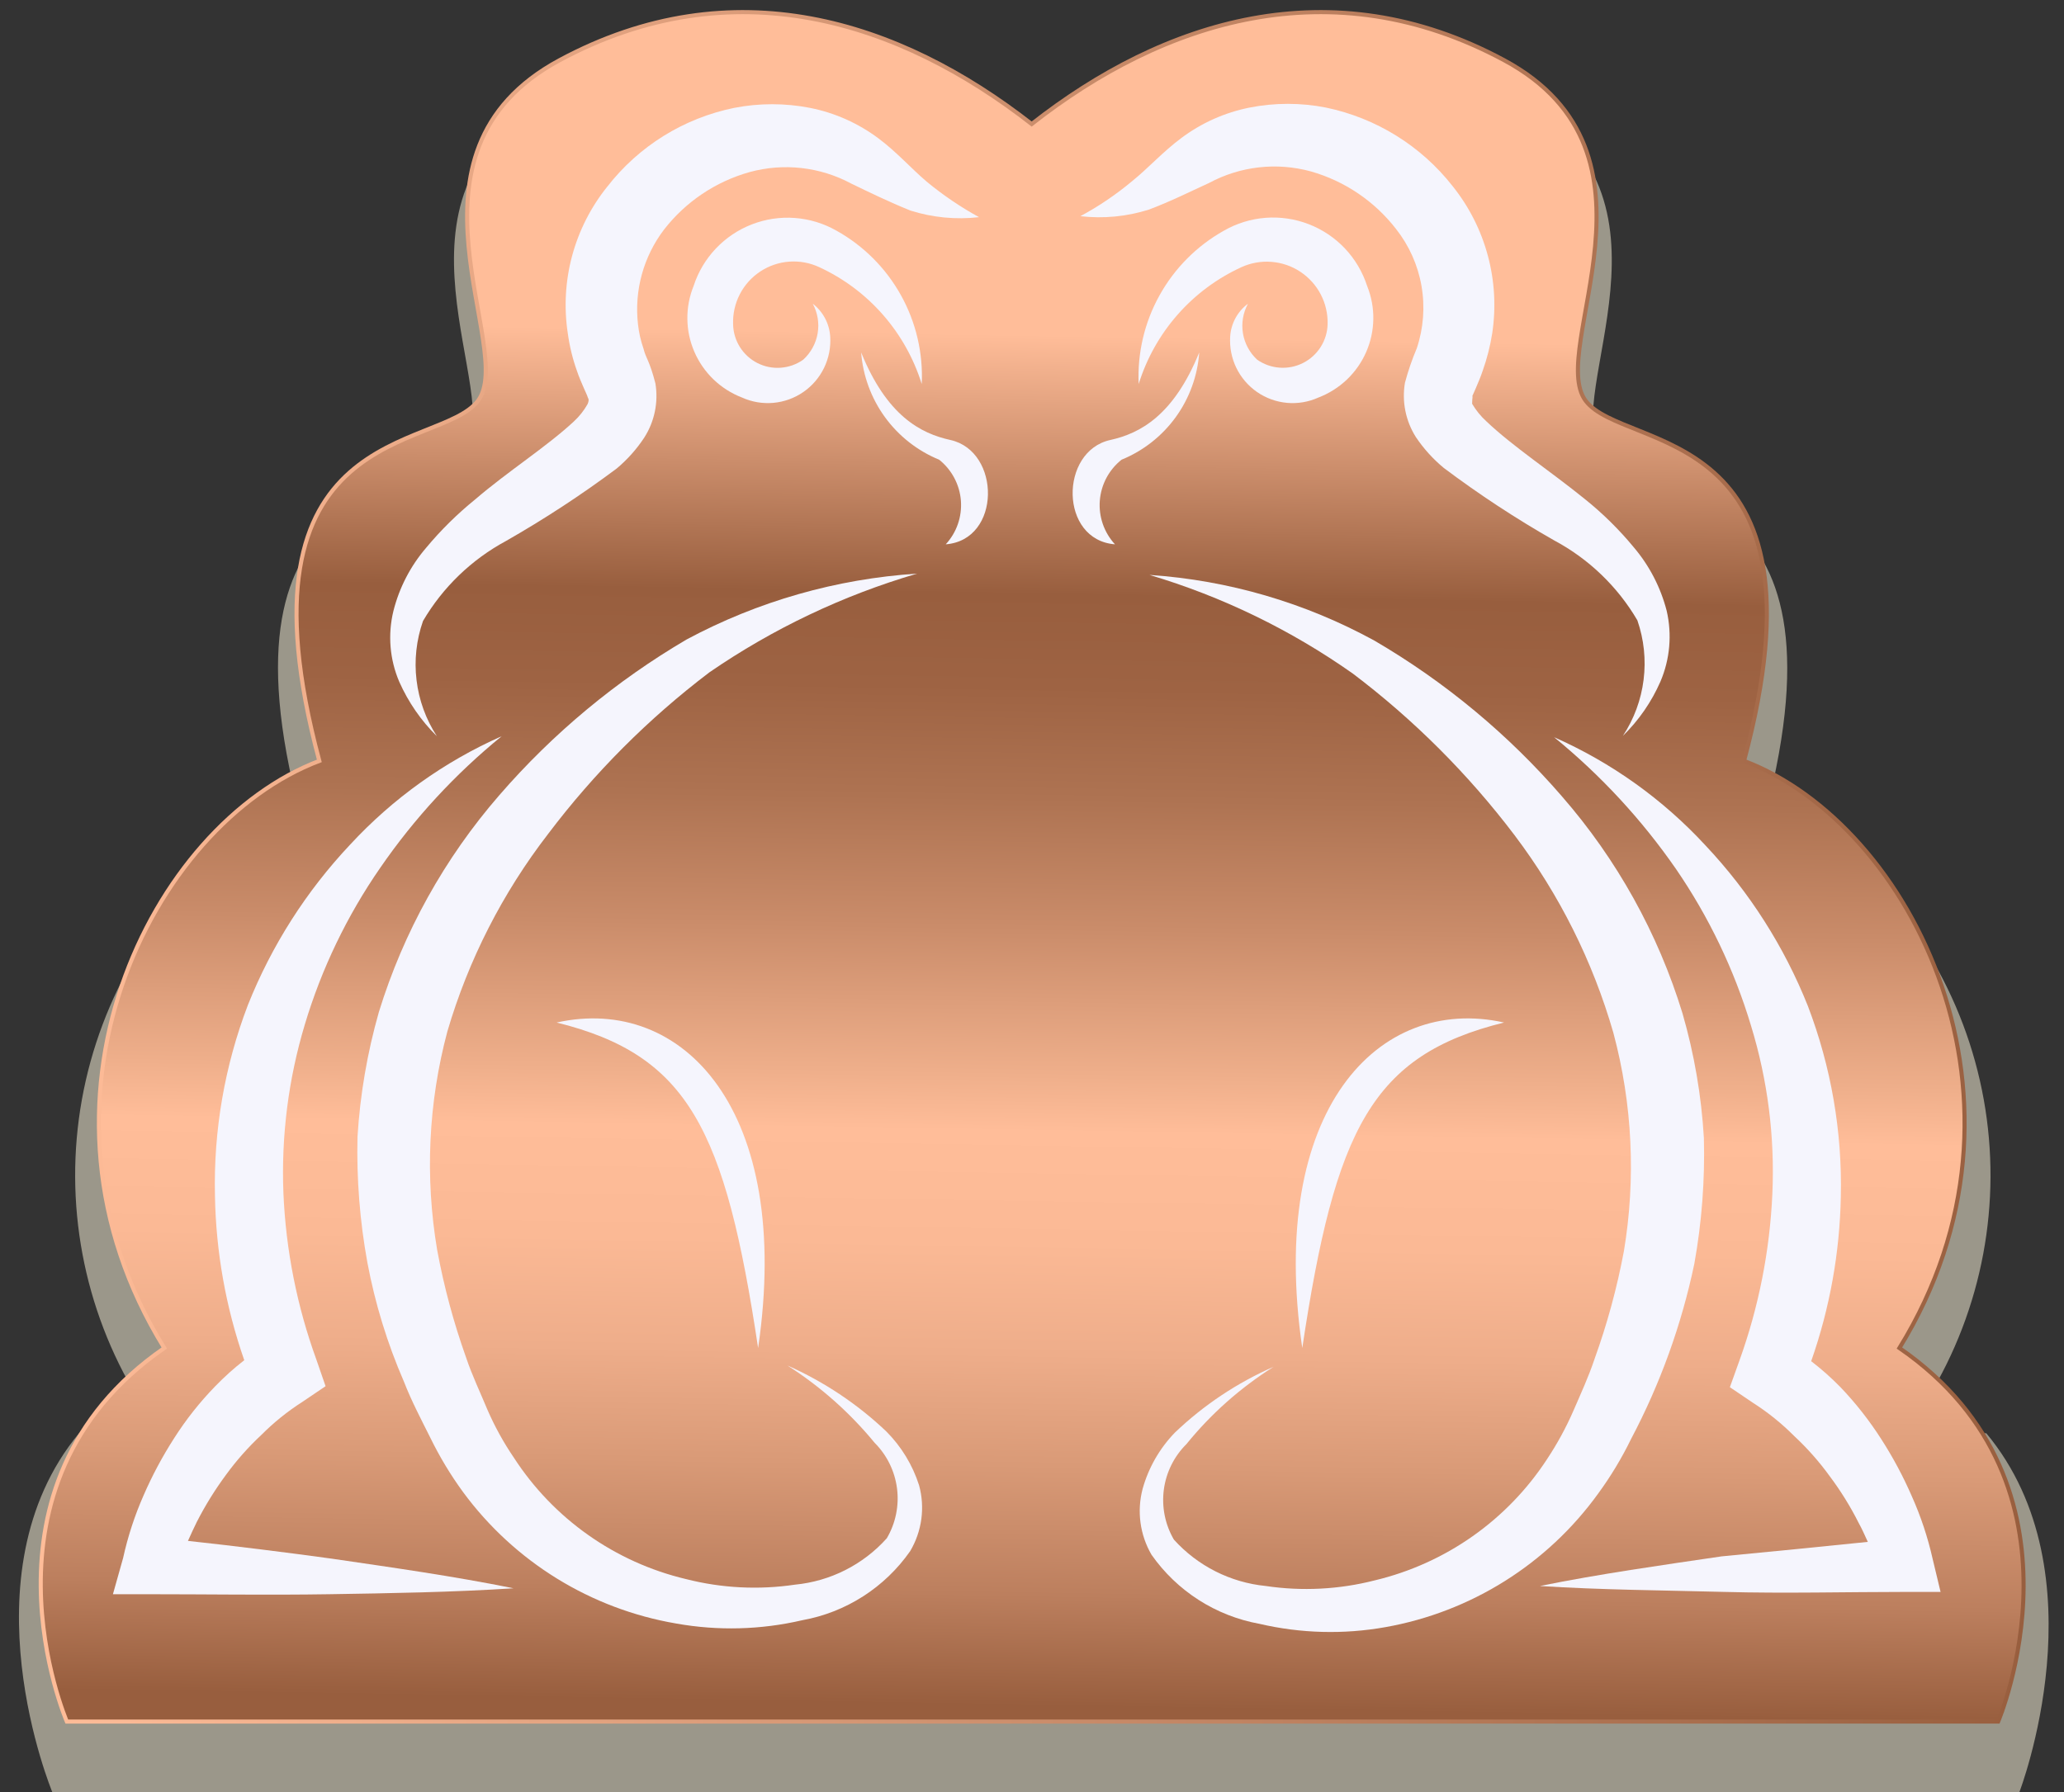 <svg width="76" height="66" viewBox="0 0 76 66" fill="none" xmlns="http://www.w3.org/2000/svg">
<rect x="0" y="0" width="76" height="66" fill="#333333" stroke="none"/>
<path d="M2.909 52.787L3.782 52.787C4.174 52.32 4.608 51.89 5.079 51.502C3.067 48.209 2.333 44.292 3.016 40.494C3.7 36.696 5.754 33.28 8.788 30.896L9.503 30.896C9.991 30.545 10.51 30.24 11.055 29.987C7.709 17.296 15.6 18.496 17.115 16.556C18.631 14.617 13.661 7.199 20.194 3.683C26.727 0.168 33.031 2.205 38.025 6.108C43.031 2.217 49.322 0.18 55.855 3.683C62.388 7.186 57.467 14.592 58.946 16.556C60.425 18.52 68.316 17.296 65.006 29.987C65.546 30.243 66.061 30.547 66.546 30.896L67.273 30.896C70.307 33.28 72.361 36.696 73.045 40.494C73.728 44.292 72.995 48.209 70.982 51.502C71.45 51.893 71.884 52.323 72.279 52.787L73.14 52.787C77.455 57.975 74.358 66 74.358 66L1.925 66C1.925 66 -1.406 57.999 2.909 52.787Z" fill="#9B978A"/>
<path d="M6.049 49.647C0.449 40.58 5.564 30.374 11.758 28.023C8.388 15.477 16.158 16.665 17.6 14.762C19.043 12.859 14.231 5.647 20.606 2.216C26.982 -1.214 33.115 0.762 37.988 4.568C42.837 0.762 49.007 -1.214 55.382 2.216C61.758 5.647 56.946 12.859 58.388 14.762C59.831 16.665 67.588 15.477 64.219 28.023C70.413 30.374 75.528 40.58 69.94 49.647C77.285 54.714 73.576 63.405 73.576 63.405L2.461 63.405C2.461 63.405 -1.297 54.714 6.049 49.647Z" fill="url(#paint0_linear_295_478)" stroke="url(#paint1_linear_295_478)" stroke-width="0.15" stroke-miterlimit="10"/>
<path d="M33.94 14.144C33.647 13.203 33.161 12.334 32.511 11.592C31.862 10.851 31.064 10.254 30.17 9.841C29.824 9.679 29.442 9.608 29.061 9.636C28.68 9.663 28.313 9.789 27.994 9.999C27.675 10.21 27.416 10.498 27.241 10.838C27.066 11.177 26.981 11.556 26.994 11.938C26.999 12.236 27.085 12.527 27.243 12.779C27.401 13.032 27.625 13.236 27.89 13.371C28.156 13.506 28.453 13.565 28.75 13.543C29.047 13.521 29.333 13.419 29.576 13.247C29.856 12.992 30.043 12.65 30.107 12.277C30.171 11.904 30.107 11.52 29.928 11.186C30.115 11.331 30.269 11.514 30.38 11.723C30.491 11.932 30.555 12.162 30.57 12.398C30.595 12.795 30.517 13.191 30.343 13.549C30.17 13.906 29.907 14.212 29.58 14.438C29.253 14.664 28.873 14.801 28.477 14.837C28.082 14.872 27.683 14.805 27.322 14.641C26.932 14.491 26.577 14.265 26.276 13.977C25.975 13.688 25.735 13.342 25.569 12.96C25.403 12.577 25.315 12.166 25.31 11.749C25.305 11.332 25.383 10.918 25.54 10.532C25.706 10.018 25.985 9.548 26.357 9.155C26.728 8.763 27.182 8.458 27.686 8.263C28.19 8.068 28.73 7.987 29.269 8.028C29.808 8.068 30.331 8.228 30.8 8.495C31.797 9.051 32.62 9.875 33.174 10.873C33.729 11.87 33.994 13.003 33.94 14.144Z" fill="#F5F5FD"/>
<path d="M27.915 49.647C26.703 41.574 25.345 38.859 20.497 37.659C25.139 36.629 29.2 40.883 27.915 49.647Z" fill="#F5F5FD"/>
<path d="M31.709 12.98C31.775 13.84 32.078 14.665 32.585 15.363C33.093 16.061 33.784 16.604 34.582 16.931C34.811 17.114 35.001 17.342 35.138 17.601C35.276 17.86 35.359 18.144 35.382 18.436C35.404 18.729 35.367 19.023 35.271 19.3C35.175 19.577 35.023 19.831 34.824 20.047C36.873 19.889 36.861 16.616 34.994 16.204C33.891 15.962 32.654 15.307 31.709 12.98Z" fill="#F5F5FD"/>
<path d="M41.928 14.144C42.221 13.201 42.709 12.331 43.36 11.59C44.012 10.848 44.812 10.252 45.709 9.841C46.056 9.682 46.436 9.614 46.816 9.644C47.196 9.673 47.562 9.798 47.879 10.008C48.197 10.218 48.456 10.505 48.632 10.843C48.808 11.18 48.895 11.557 48.885 11.938C48.878 12.236 48.79 12.526 48.63 12.778C48.471 13.03 48.246 13.234 47.98 13.368C47.714 13.503 47.416 13.562 47.119 13.541C46.822 13.52 46.535 13.418 46.291 13.247C46.013 12.99 45.829 12.648 45.767 12.275C45.706 11.902 45.771 11.518 45.952 11.186C45.761 11.328 45.603 11.51 45.49 11.72C45.377 11.929 45.311 12.161 45.297 12.398C45.273 12.795 45.351 13.191 45.524 13.549C45.698 13.906 45.961 14.212 46.288 14.438C46.614 14.664 46.994 14.801 47.39 14.837C47.786 14.872 48.184 14.805 48.546 14.641C48.936 14.492 49.293 14.267 49.595 13.979C49.897 13.691 50.139 13.346 50.306 12.963C50.473 12.58 50.562 12.168 50.568 11.751C50.574 11.333 50.496 10.919 50.34 10.532C50.173 10.016 49.894 9.544 49.522 9.15C49.15 8.757 48.694 8.451 48.189 8.256C47.684 8.061 47.141 7.981 46.601 8.022C46.061 8.064 45.537 8.225 45.067 8.495C44.072 9.053 43.251 9.877 42.697 10.875C42.142 11.872 41.876 13.004 41.928 14.144Z" fill="#F5F5FD"/>
<path d="M47.952 49.647C49.164 41.574 50.522 38.859 55.382 37.659C50.752 36.629 46.667 40.883 47.952 49.647Z" fill="#F5F5FD"/>
<path d="M44.158 12.98C44.097 13.84 43.797 14.666 43.292 15.364C42.786 16.063 42.095 16.605 41.297 16.931C41.068 17.114 40.878 17.342 40.74 17.601C40.603 17.86 40.52 18.144 40.497 18.436C40.474 18.729 40.512 19.023 40.608 19.3C40.704 19.577 40.856 19.831 41.055 20.047C39.006 19.889 39.006 16.616 40.885 16.204C41.976 15.962 43.212 15.307 44.158 12.98Z" fill="#F5F5FD"/>
<path d="M31.346 6.762C30.198 6.145 28.857 5.993 27.6 6.338C26.349 6.689 25.245 7.432 24.448 8.459C23.694 9.452 23.351 10.698 23.491 11.938C23.525 12.248 23.594 12.553 23.697 12.847C23.782 13.198 23.915 13.271 24.133 14.119C24.248 14.814 24.101 15.527 23.721 16.119C23.439 16.547 23.096 16.93 22.703 17.259C21.401 18.23 20.041 19.12 18.63 19.925C17.362 20.609 16.305 21.628 15.576 22.871C15.331 23.57 15.249 24.316 15.338 25.051C15.426 25.787 15.682 26.492 16.085 27.113C15.503 26.539 15.035 25.86 14.703 25.113C14.35 24.291 14.274 23.377 14.485 22.507C14.701 21.644 15.116 20.843 15.697 20.168C16.236 19.521 16.837 18.929 17.491 18.398C18.703 17.356 20.121 16.459 21.127 15.525C21.329 15.339 21.501 15.122 21.636 14.883C21.721 14.689 21.636 14.653 21.636 14.616C21.636 14.58 21.382 14.071 21.248 13.671C21.087 13.223 20.974 12.76 20.909 12.289C20.762 11.335 20.815 10.36 21.065 9.427C21.316 8.494 21.758 7.623 22.364 6.871C23.524 5.379 25.179 4.352 27.03 3.974C27.955 3.793 28.906 3.793 29.83 3.974C30.745 4.156 31.607 4.541 32.352 5.101C33.018 5.598 33.564 6.216 34.121 6.689C34.721 7.185 35.367 7.623 36.049 7.998C35.2 8.096 34.341 8.013 33.527 7.756C32.715 7.428 32.024 7.089 31.346 6.762Z" fill="#F5F5FD"/>
<path d="M17.054 54.956C16.591 54.323 16.186 53.65 15.842 52.944C15.503 52.266 15.151 51.599 14.873 50.884C14.261 49.476 13.809 48.004 13.527 46.496C13.249 44.969 13.127 43.417 13.164 41.865C13.26 40.31 13.524 38.77 13.951 37.272C14.858 34.329 16.369 31.608 18.388 29.284C20.359 27.009 22.689 25.073 25.285 23.55C27.907 22.145 30.8 21.318 33.77 21.126C31.043 21.925 28.462 23.152 26.121 24.762C23.878 26.464 21.879 28.467 20.182 30.714C18.505 32.887 17.247 35.353 16.473 37.987C15.772 40.612 15.644 43.356 16.097 46.035C16.346 47.383 16.702 48.708 17.163 49.999C17.382 50.653 17.685 51.284 17.951 51.926C18.219 52.541 18.543 53.13 18.921 53.684C20.379 55.936 22.65 57.538 25.261 58.157C26.571 58.491 27.935 58.561 29.273 58.362C30.574 58.237 31.782 57.627 32.654 56.653C32.979 56.1 33.111 55.455 33.03 54.819C32.949 54.183 32.659 53.592 32.206 53.138C31.292 52.026 30.208 51.064 28.994 50.29C30.335 50.885 31.565 51.704 32.63 52.714C33.187 53.271 33.602 53.952 33.842 54.702C33.953 55.107 33.981 55.531 33.925 55.947C33.868 56.364 33.729 56.764 33.515 57.126C32.579 58.467 31.149 59.383 29.539 59.672C28.016 60.027 26.436 60.068 24.897 59.793C21.755 59.256 18.944 57.523 17.054 54.956Z" fill="#F5F5FD"/>
<path d="M4.533 57.381C4.707 56.59 4.959 55.818 5.285 55.078C5.603 54.345 5.98 53.64 6.412 52.968C6.85 52.28 7.358 51.638 7.927 51.053C8.26 50.709 8.616 50.389 8.994 50.096C8.314 48.146 7.95 46.1 7.915 44.035C7.86 41.639 8.272 39.255 9.127 37.017C10 34.825 11.279 32.819 12.897 31.102C14.465 29.407 16.362 28.05 18.473 27.114C16.759 28.509 15.253 30.142 14 31.962C12.777 33.728 11.841 35.675 11.224 37.732C10.619 39.743 10.353 41.84 10.436 43.938C10.524 46.032 10.933 48.101 11.649 50.072L11.988 51.053L11.127 51.635C10.584 51.983 10.079 52.389 9.624 52.847C9.141 53.297 8.703 53.792 8.315 54.326C7.913 54.87 7.557 55.445 7.249 56.047C7.139 56.266 7.03 56.508 6.921 56.75C8.691 56.944 10.449 57.162 12.218 57.405C14.449 57.732 16.691 58.047 18.909 58.496C16.655 58.641 14.388 58.678 12.133 58.714C9.879 58.75 7.624 58.714 5.37 58.714L4.158 58.714L4.533 57.381Z" fill="#F5F5FD"/>
<path d="M43.491 5.089C44.236 4.529 45.098 4.144 46.012 3.962C46.941 3.779 47.896 3.779 48.824 3.962C50.673 4.346 52.327 5.372 53.491 6.859C54.094 7.613 54.535 8.483 54.785 9.416C55.036 10.348 55.09 11.322 54.946 12.277C54.871 12.748 54.754 13.21 54.594 13.659C54.461 14.059 54.17 14.677 54.206 14.604C54.242 14.532 54.206 14.677 54.206 14.871C54.347 15.11 54.522 15.327 54.727 15.514C55.709 16.447 57.079 17.344 58.364 18.386C59.02 18.913 59.622 19.506 60.158 20.156C60.734 20.834 61.148 21.634 61.37 22.495C61.571 23.366 61.491 24.279 61.14 25.101C60.812 25.851 60.343 26.53 59.758 27.101C60.167 26.481 60.428 25.774 60.52 25.036C60.613 24.299 60.534 23.549 60.291 22.847C59.561 21.601 58.499 20.581 57.224 19.901C55.816 19.099 54.46 18.208 53.164 17.235C52.767 16.907 52.42 16.523 52.133 16.095C51.758 15.501 51.615 14.789 51.733 14.095C51.849 13.661 51.995 13.236 52.17 12.823C52.416 12.085 52.475 11.298 52.342 10.532C52.209 9.766 51.887 9.046 51.406 8.435C50.613 7.41 49.513 6.667 48.267 6.313C47.01 5.968 45.669 6.12 44.521 6.738C43.83 7.053 43.139 7.404 42.303 7.72C41.489 7.977 40.63 8.06 39.782 7.962C40.467 7.593 41.113 7.154 41.709 6.653C42.267 6.204 42.824 5.586 43.491 5.089Z" fill="#F5F5FD"/>
<path d="M43.261 52.762C44.322 51.748 45.553 50.927 46.897 50.338C45.678 51.106 44.593 52.068 43.685 53.187C43.23 53.639 42.938 54.229 42.854 54.865C42.771 55.502 42.901 56.148 43.224 56.702C44.1 57.673 45.306 58.282 46.606 58.411C47.944 58.61 49.308 58.54 50.618 58.205C53.231 57.583 55.505 55.982 56.97 53.732C57.339 53.175 57.66 52.587 57.928 51.974C58.206 51.332 58.497 50.702 58.715 50.047C59.181 48.757 59.541 47.431 59.794 46.084C60.242 43.404 60.11 40.659 59.406 38.035C58.65 35.408 57.417 32.943 55.77 30.762C54.068 28.515 52.066 26.512 49.818 24.811C47.535 23.2 45.005 21.972 42.328 21.174C45.234 21.37 48.064 22.198 50.618 23.599C53.217 25.118 55.547 27.055 57.515 29.332C59.539 31.654 61.05 34.375 61.952 37.32C62.385 38.817 62.649 40.358 62.74 41.914C62.78 43.465 62.663 45.017 62.388 46.544C61.917 48.792 61.134 50.962 60.061 52.993C59.718 53.698 59.312 54.372 58.849 55.005C56.977 57.6 54.169 59.365 51.018 59.926C49.479 60.201 47.899 60.16 46.376 59.805C44.767 59.513 43.338 58.598 42.4 57.259C41.974 56.526 41.857 55.655 42.073 54.835C42.29 54.056 42.698 53.343 43.261 52.762Z" fill="#F5F5FD"/>
<path d="M68.776 56.787C68.667 56.544 68.558 56.302 68.437 56.084C68.133 55.48 67.776 54.904 67.37 54.363C66.983 53.828 66.544 53.333 66.061 52.884C65.606 52.426 65.102 52.02 64.558 51.672L63.697 51.09L64.049 50.108C64.759 48.136 65.167 46.069 65.261 43.975C65.356 41.876 65.09 39.777 64.473 37.769C63.856 35.714 62.923 33.767 61.709 31.999C60.449 30.181 58.939 28.549 57.224 27.15C59.337 28.084 61.235 29.441 62.8 31.138C64.418 32.855 65.697 34.862 66.57 37.053C67.425 39.292 67.837 41.676 67.782 44.072C67.743 46.137 67.375 48.183 66.691 50.132C67.073 50.425 67.433 50.745 67.77 51.09C68.332 51.678 68.835 52.32 69.273 53.005C69.705 53.676 70.082 54.382 70.4 55.114C70.731 55.855 70.986 56.626 71.164 57.417L71.455 58.629L70.243 58.629C67.988 58.629 65.734 58.69 63.479 58.629C61.224 58.569 58.97 58.557 56.703 58.411C58.921 57.963 61.164 57.648 63.394 57.32C65.253 57.142 67.047 56.965 68.776 56.787Z" fill="#F5F5FD"/>
<defs>
<linearGradient id="paint0_linear_295_478" x1="37.916" y1="62.823" x2="39.043" y2="-5.384" gradientUnits="userSpaceOnUse">
<stop stop-color="#985E3E"/>
<stop offset="0.06" stop-color="#BC7F5E"/>
<stop offset="0.13" stop-color="#D99A77"/>
<stop offset="0.19" stop-color="#EEAD8A"/>
<stop offset="0.25" stop-color="#FBB995"/>
<stop offset="0.31" stop-color="#FFBD99"/>
<stop offset="0.34" stop-color="#EFAF8B"/>
<stop offset="0.42" stop-color="#CA8C6A"/>
<stop offset="0.49" stop-color="#AE7352"/>
<stop offset="0.55" stop-color="#9E6343"/>
<stop offset="0.6" stop-color="#985E3E"/>
<stop offset="0.74" stop-color="#FFBD99"/>
</linearGradient>
<linearGradient id="paint1_linear_295_478" x1="74.631" y1="31.926" x2="1.358" y2="31.926" gradientUnits="userSpaceOnUse">
<stop stop-color="#985E3E"/>
<stop offset="1" stop-color="#FFBD99"/>
</linearGradient>
</defs>
</svg>

